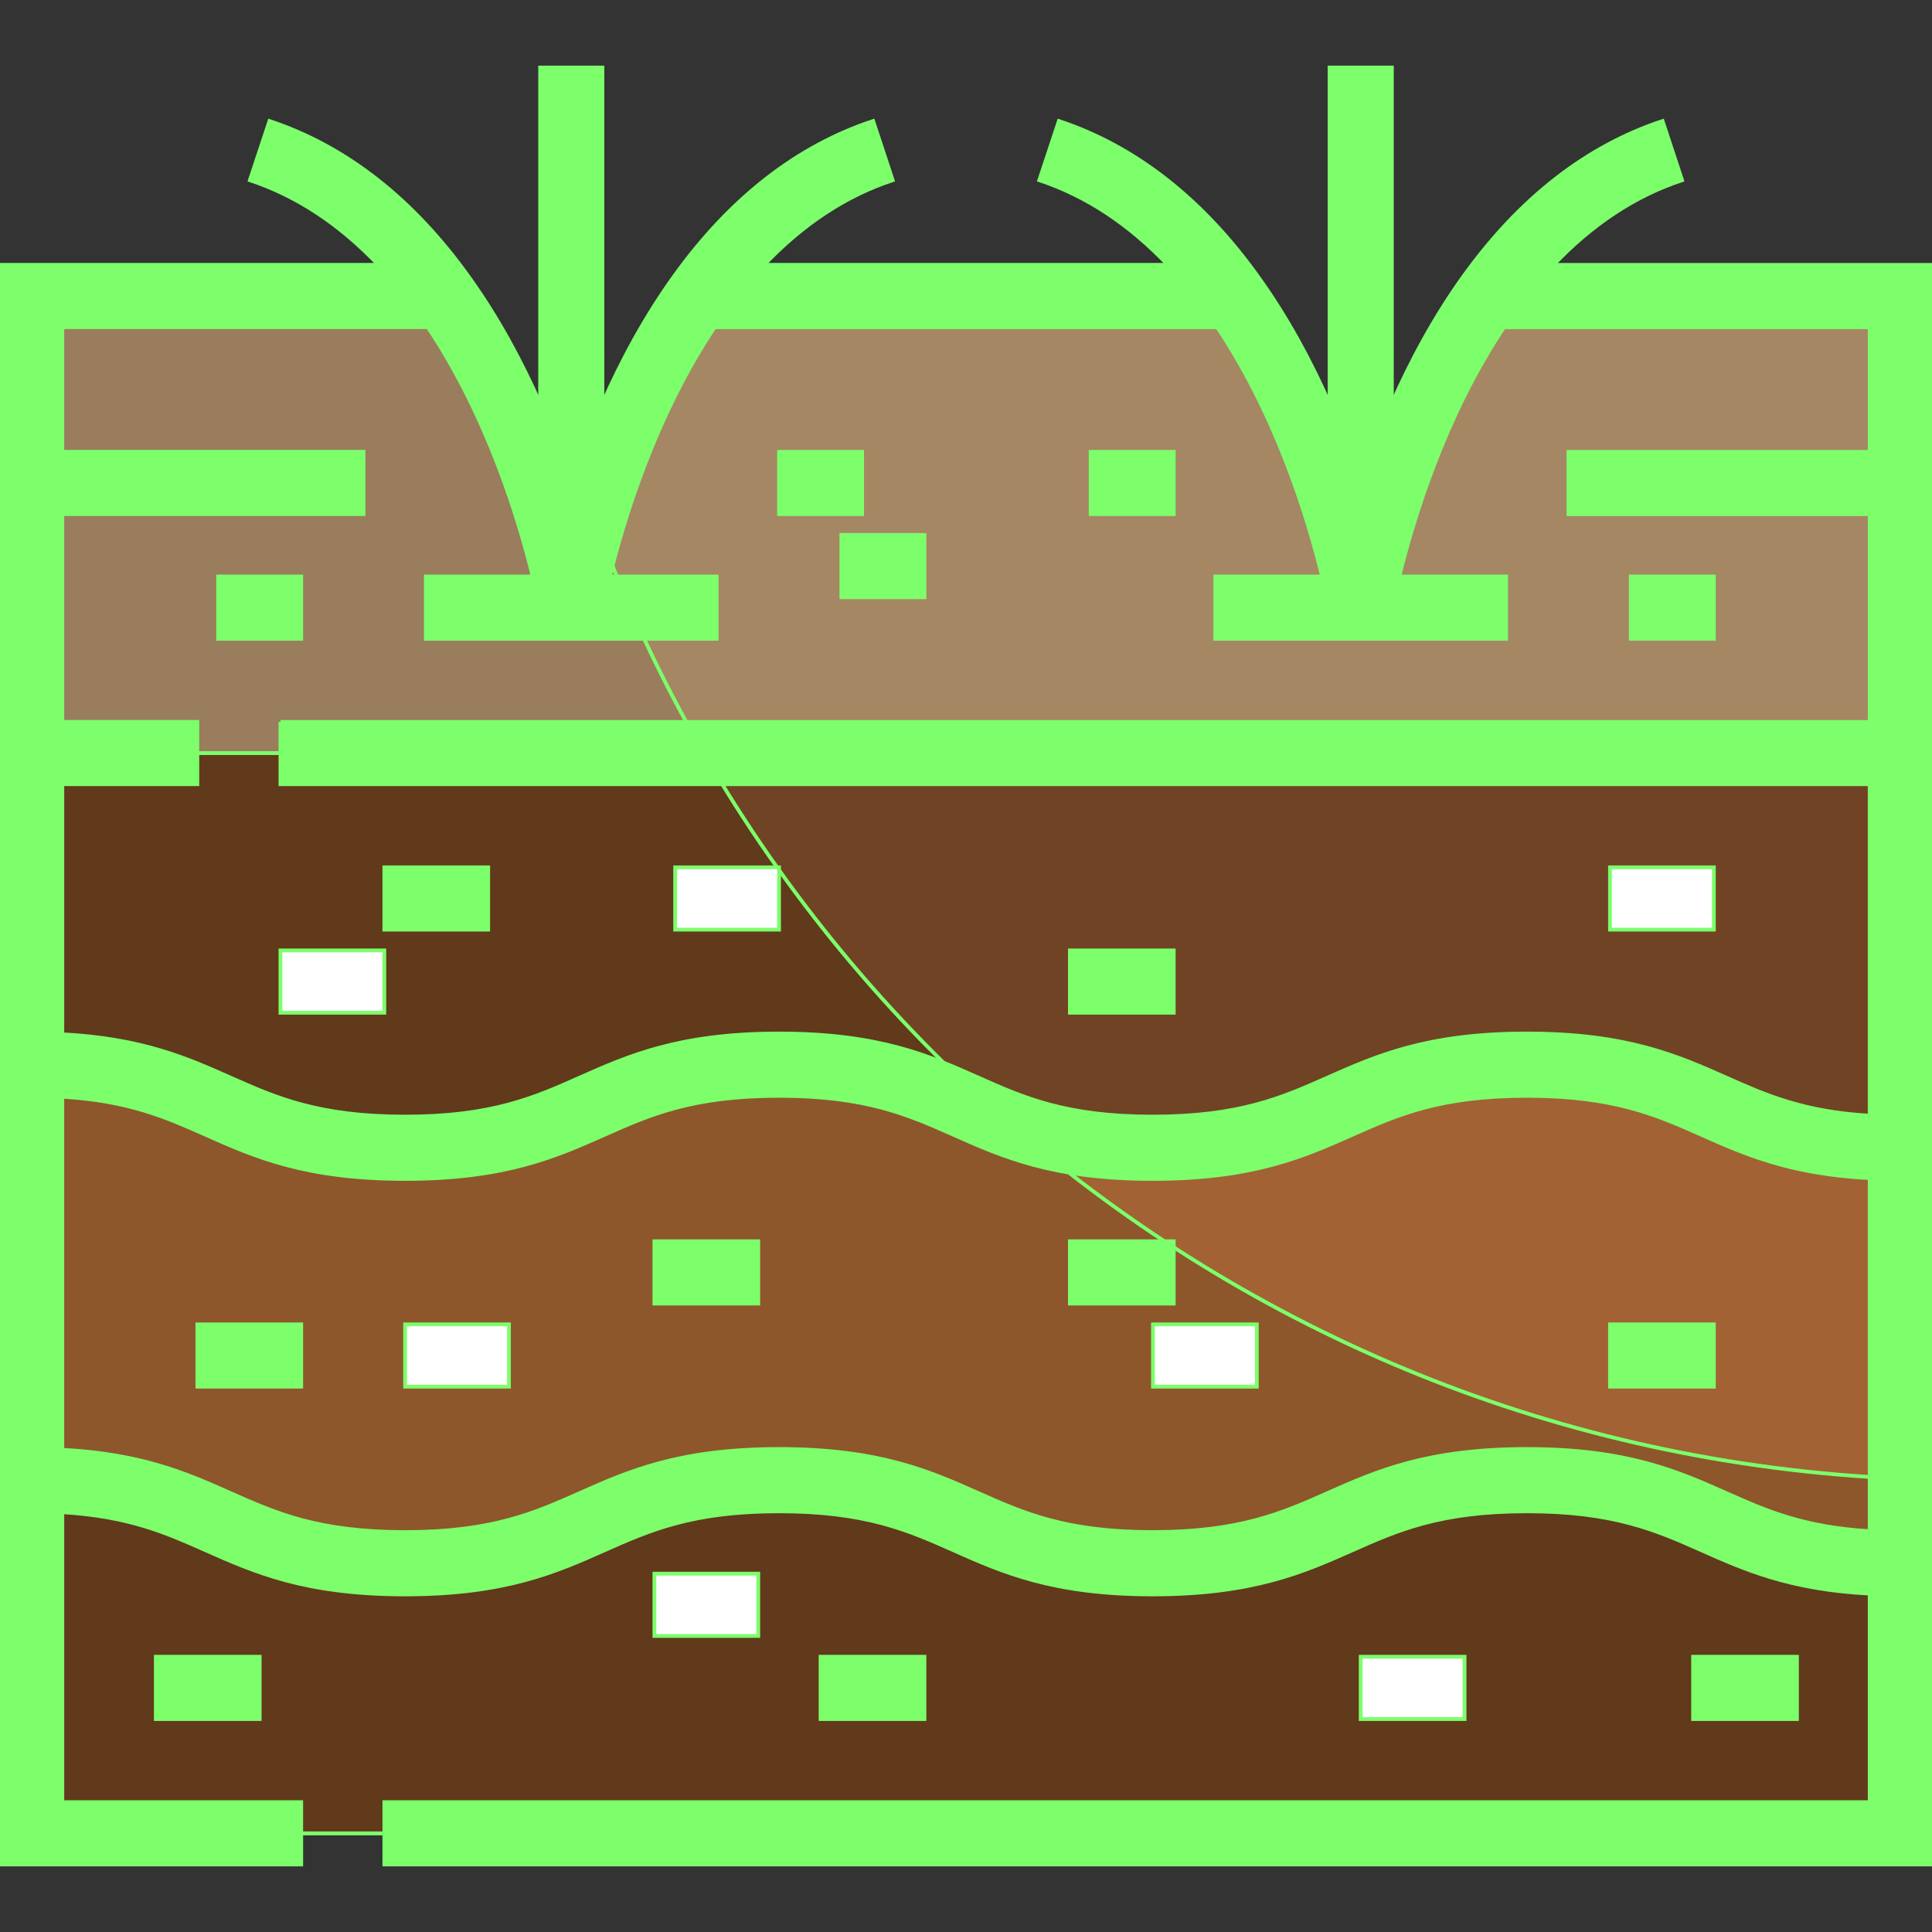 <!DOCTYPE svg PUBLIC "-//W3C//DTD SVG 1.1//EN" "http://www.w3.org/Graphics/SVG/1.1/DTD/svg11.dtd">
<!-- Uploaded to: SVG Repo, www.svgrepo.com, Transformed by: SVG Repo Mixer Tools -->
<svg version="1.1" id="Layer_1" xmlns="http://www.w3.org/2000/svg" xmlns:xlink="http://www.w3.org/1999/xlink" viewBox="0 0 512 512" xml:space="preserve" width="85px" height="85px" fill="#7cff6b" stroke="#7cff6b">
<rect x="0" y="0" width="512" height="512" fill="#333333" stroke="none"/>
<g id="SVGRepo_bgCarrier" stroke-width="0"/>
<g id="SVGRepo_tracerCarrier" stroke-linecap="round" stroke-linejoin="round"/>
<g id="SVGRepo_iconCarrier"> <g> <path style="fill:#704324;" d="M107.355,414.28c49.548,0,49.548-22.021,99.097-22.021S256,414.28,305.438,414.28 c49.658,0,49.658-22.021,99.207-22.021s49.548,22.021,99.097,22.021v71.57H8.258v-93.591 C57.806,392.258,57.806,414.28,107.355,414.28z"/> <path style="fill:#704324;" d="M503.742,199.57v104.602c-49.548,0-49.548-22.022-99.097-22.022s-49.548,22.022-99.207,22.022 c-49.438,0-49.438-22.022-98.987-22.022s-49.548,22.022-99.097,22.022s-49.548-22.022-99.097-22.022V199.57H503.742z"/> </g> <path style="fill:#A26234;" d="M305.438,304.172c49.658,0,49.658-22.022,99.207-22.022s49.548,22.022,99.097,22.022V414.28 c-49.548,0-49.548-22.021-99.097-22.021s-49.548,22.021-99.207,22.021c-49.438,0-49.438-22.021-98.987-22.021 s-49.548,22.021-99.097,22.021s-49.548-22.021-99.097-22.021V282.151c49.548,0,49.548,22.022,99.097,22.022 s49.548-22.022,99.097-22.022S256,304.172,305.438,304.172z"/> <path style="fill:#A58763;" d="M151.398,161.032c0,0,7.818-46.796,34.133-83.241l4.404,0.661h136.974 c25.985,36.335,33.693,82.581,33.693,82.581s7.818-46.796,34.133-83.241l4.404,0.661h104.602V199.57H8.258V78.452h109.447 C143.69,114.787,151.398,161.032,151.398,161.032z"/> <g> <path style="fill:#61391B;" d="M305.438,414.28c-49.438,0-49.438-22.021-98.987-22.021s-49.548,22.021-99.097,22.021 s-49.548-22.021-99.097-22.021v93.591h495.484v-71.57c-49.548,0-49.548-22.021-99.097-22.021S355.097,414.28,305.438,414.28z"/> <path style="fill:#61391B;" d="M206.452,282.151c32.424,0,43.675,9.411,61.403,15.929c-32.288-28.005-59.845-61.273-81.369-98.51 H8.258v82.581c49.548,0,49.548,22.022,99.097,22.022S156.903,282.151,206.452,282.151z"/> </g> <path style="fill:#8E562B;" d="M267.854,298.08c-17.727-6.518-28.978-15.929-61.403-15.929c-49.548,0-49.548,22.022-99.097,22.022 s-49.548-22.022-99.097-22.022v110.108c49.548,0,49.548,22.021,99.097,22.021s49.548-22.021,99.097-22.021 S256,414.28,305.438,414.28c49.658,0,49.658-22.021,99.207-22.021s49.548,22.021,99.097,22.021v-22.438 C413.605,388.045,331.581,353.35,267.854,298.08z"/> <path style="fill:#997D5C;" d="M157.399,136.948c-4.323,14.181-6.001,24.084-6.001,24.084s-7.708-46.245-33.693-82.581H8.258V199.57 h178.227C175.019,179.736,165.228,158.82,157.399,136.948z"/> <path d="M411.691,70.194c10.268-10.82,21.681-18.348,34.078-22.437l-5.173-15.685c-20.068,6.619-37.75,20.374-52.555,40.885 c-7.922,10.972-14.22,22.758-19.18,33.998V17.892h-16.516v89.068c-4.86-11.004-11.006-22.53-18.71-33.301 c-14.859-20.857-32.695-34.847-53.015-41.585l-5.198,15.677c12.407,4.114,23.809,11.645,34.054,22.441H202.488 c10.268-10.82,21.681-18.348,34.078-22.437l-5.173-15.685c-20.068,6.619-37.75,20.374-52.555,40.885 c-7.922,10.972-14.22,22.758-19.18,33.998V17.892h-16.516v89.068c-4.86-11.004-11.006-22.53-18.709-33.301 c-14.86-20.855-32.698-34.847-53.017-41.584l-5.197,15.677c12.407,4.114,23.809,11.645,34.054,22.441H0v423.914h79.827v-16.516 H16.516v-76.84c17.644,1.046,27.539,5.443,37.936,10.064c12.966,5.763,26.375,11.722,52.902,11.722s39.936-5.959,52.902-11.722 c11.917-5.296,23.173-10.299,46.195-10.299c23.033,0,34.285,5.007,46.199,10.307c12.944,5.759,26.329,11.714,52.788,11.714 c26.593,0,40.026-5.963,53.016-11.73c11.921-5.293,23.181-10.292,46.191-10.292c23.021,0,34.278,5.002,46.195,10.299 c11.546,5.132,23.45,10.415,44.644,11.512v55.264h-393.63v16.516H512V70.194H411.691z M457.547,395.722 C444.581,389.959,431.172,384,404.645,384c-26.512,0-39.923,5.954-52.892,11.712c-11.942,5.302-23.222,10.309-46.315,10.309 c-22.951,0-34.183-4.998-46.074-10.288C246.4,389.965,232.994,384,206.452,384c-26.527,0-39.936,5.959-52.902,11.722 c-11.917,5.296-23.173,10.299-46.195,10.299s-34.278-5.002-46.195-10.299c-11.546-5.131-23.45-10.414-44.644-11.512v-93.566 c17.644,1.046,27.539,5.443,37.936,10.064c12.966,5.763,26.375,11.722,52.902,11.722s39.936-5.959,52.902-11.722 c11.917-5.296,23.173-10.299,46.195-10.299c23.033,0,34.285,5.007,46.199,10.307c12.944,5.759,26.329,11.714,52.788,11.714 c26.593,0,40.026-5.963,53.016-11.73c11.921-5.293,23.181-10.292,46.191-10.292c23.021,0,34.278,5.002,46.195,10.299 c11.546,5.132,23.45,10.415,44.644,11.512v93.566C477.84,404.74,467.945,400.343,457.547,395.722z M74.323,191.312v16.516h421.161 v87.85c-17.644-1.046-27.539-5.443-37.936-10.064c-12.966-5.763-26.375-11.722-52.902-11.722c-26.512,0-39.923,5.953-52.892,11.712 c-11.942,5.302-23.222,10.309-46.315,10.309c-22.951,0-34.183-4.998-46.074-10.288c-12.964-5.769-26.37-11.733-52.912-11.733 c-26.527,0-39.936,5.959-52.902,11.722c-11.917,5.296-23.173,10.299-46.195,10.299s-34.278-5.002-46.195-10.299 c-11.546-5.131-23.45-10.414-44.644-11.512v-66.275h35.785v-16.516H16.516v-55.054h79.828v-16.516H16.516V86.71h96.862 c16.036,23.909,24.313,51.734,27.799,66.065H112.86v16.516h77.075v-16.516h-28.314c3.528-14.491,11.951-42.781,28.314-66.877v0.813 h132.647c16.036,23.909,24.313,51.734,27.799,66.065h-28.316v16.516h77.075v-16.516h-28.314 c3.528-14.491,11.951-42.781,28.314-66.877v0.813h96.344v33.032h-79.828v16.516h79.828v55.054H74.323z"/> <rect x="74.323" y="251.871" style="fill:#FFFFFF;" width="27.527" height="16.516"/> <rect x="101.849" y="229.849" width="27.527" height="16.516"/> <rect x="178.925" y="229.849" style="fill:#FFFFFF;" width="27.527" height="16.516"/> <rect x="283.527" y="251.871" width="27.527" height="16.516"/> <rect x="426.667" y="229.849" style="fill:#FFFFFF;" width="27.527" height="16.516"/> <rect x="426.667" y="350.968" width="27.527" height="16.516"/> <rect x="305.548" y="350.968" style="fill:#FFFFFF;" width="27.527" height="16.516"/> <rect x="283.527" y="328.946" width="27.527" height="16.516"/> <rect x="173.419" y="328.946" width="27.527" height="16.516"/> <rect x="52.301" y="350.968" width="27.527" height="16.516"/> <rect x="107.355" y="350.968" style="fill:#FFFFFF;" width="27.527" height="16.516"/> <rect x="41.29" y="439.054" width="27.527" height="16.516"/> <rect x="173.419" y="417.032" style="fill:#FFFFFF;" width="27.527" height="16.516"/> <rect x="217.462" y="439.054" width="27.527" height="16.516"/> <rect x="448.688" y="439.054" width="27.527" height="16.516"/> <rect x="360.602" y="439.054" style="fill:#FFFFFF;" width="27.527" height="16.516"/> <rect x="206.452" y="119.742" width="22.022" height="16.516"/> <rect x="222.968" y="141.763" width="22.022" height="16.516"/> <rect x="289.032" y="119.742" width="22.022" height="16.516"/> <rect x="57.806" y="152.774" width="22.022" height="16.516"/> <rect x="432.172" y="152.774" width="22.022" height="16.516"/> </g>
</svg>